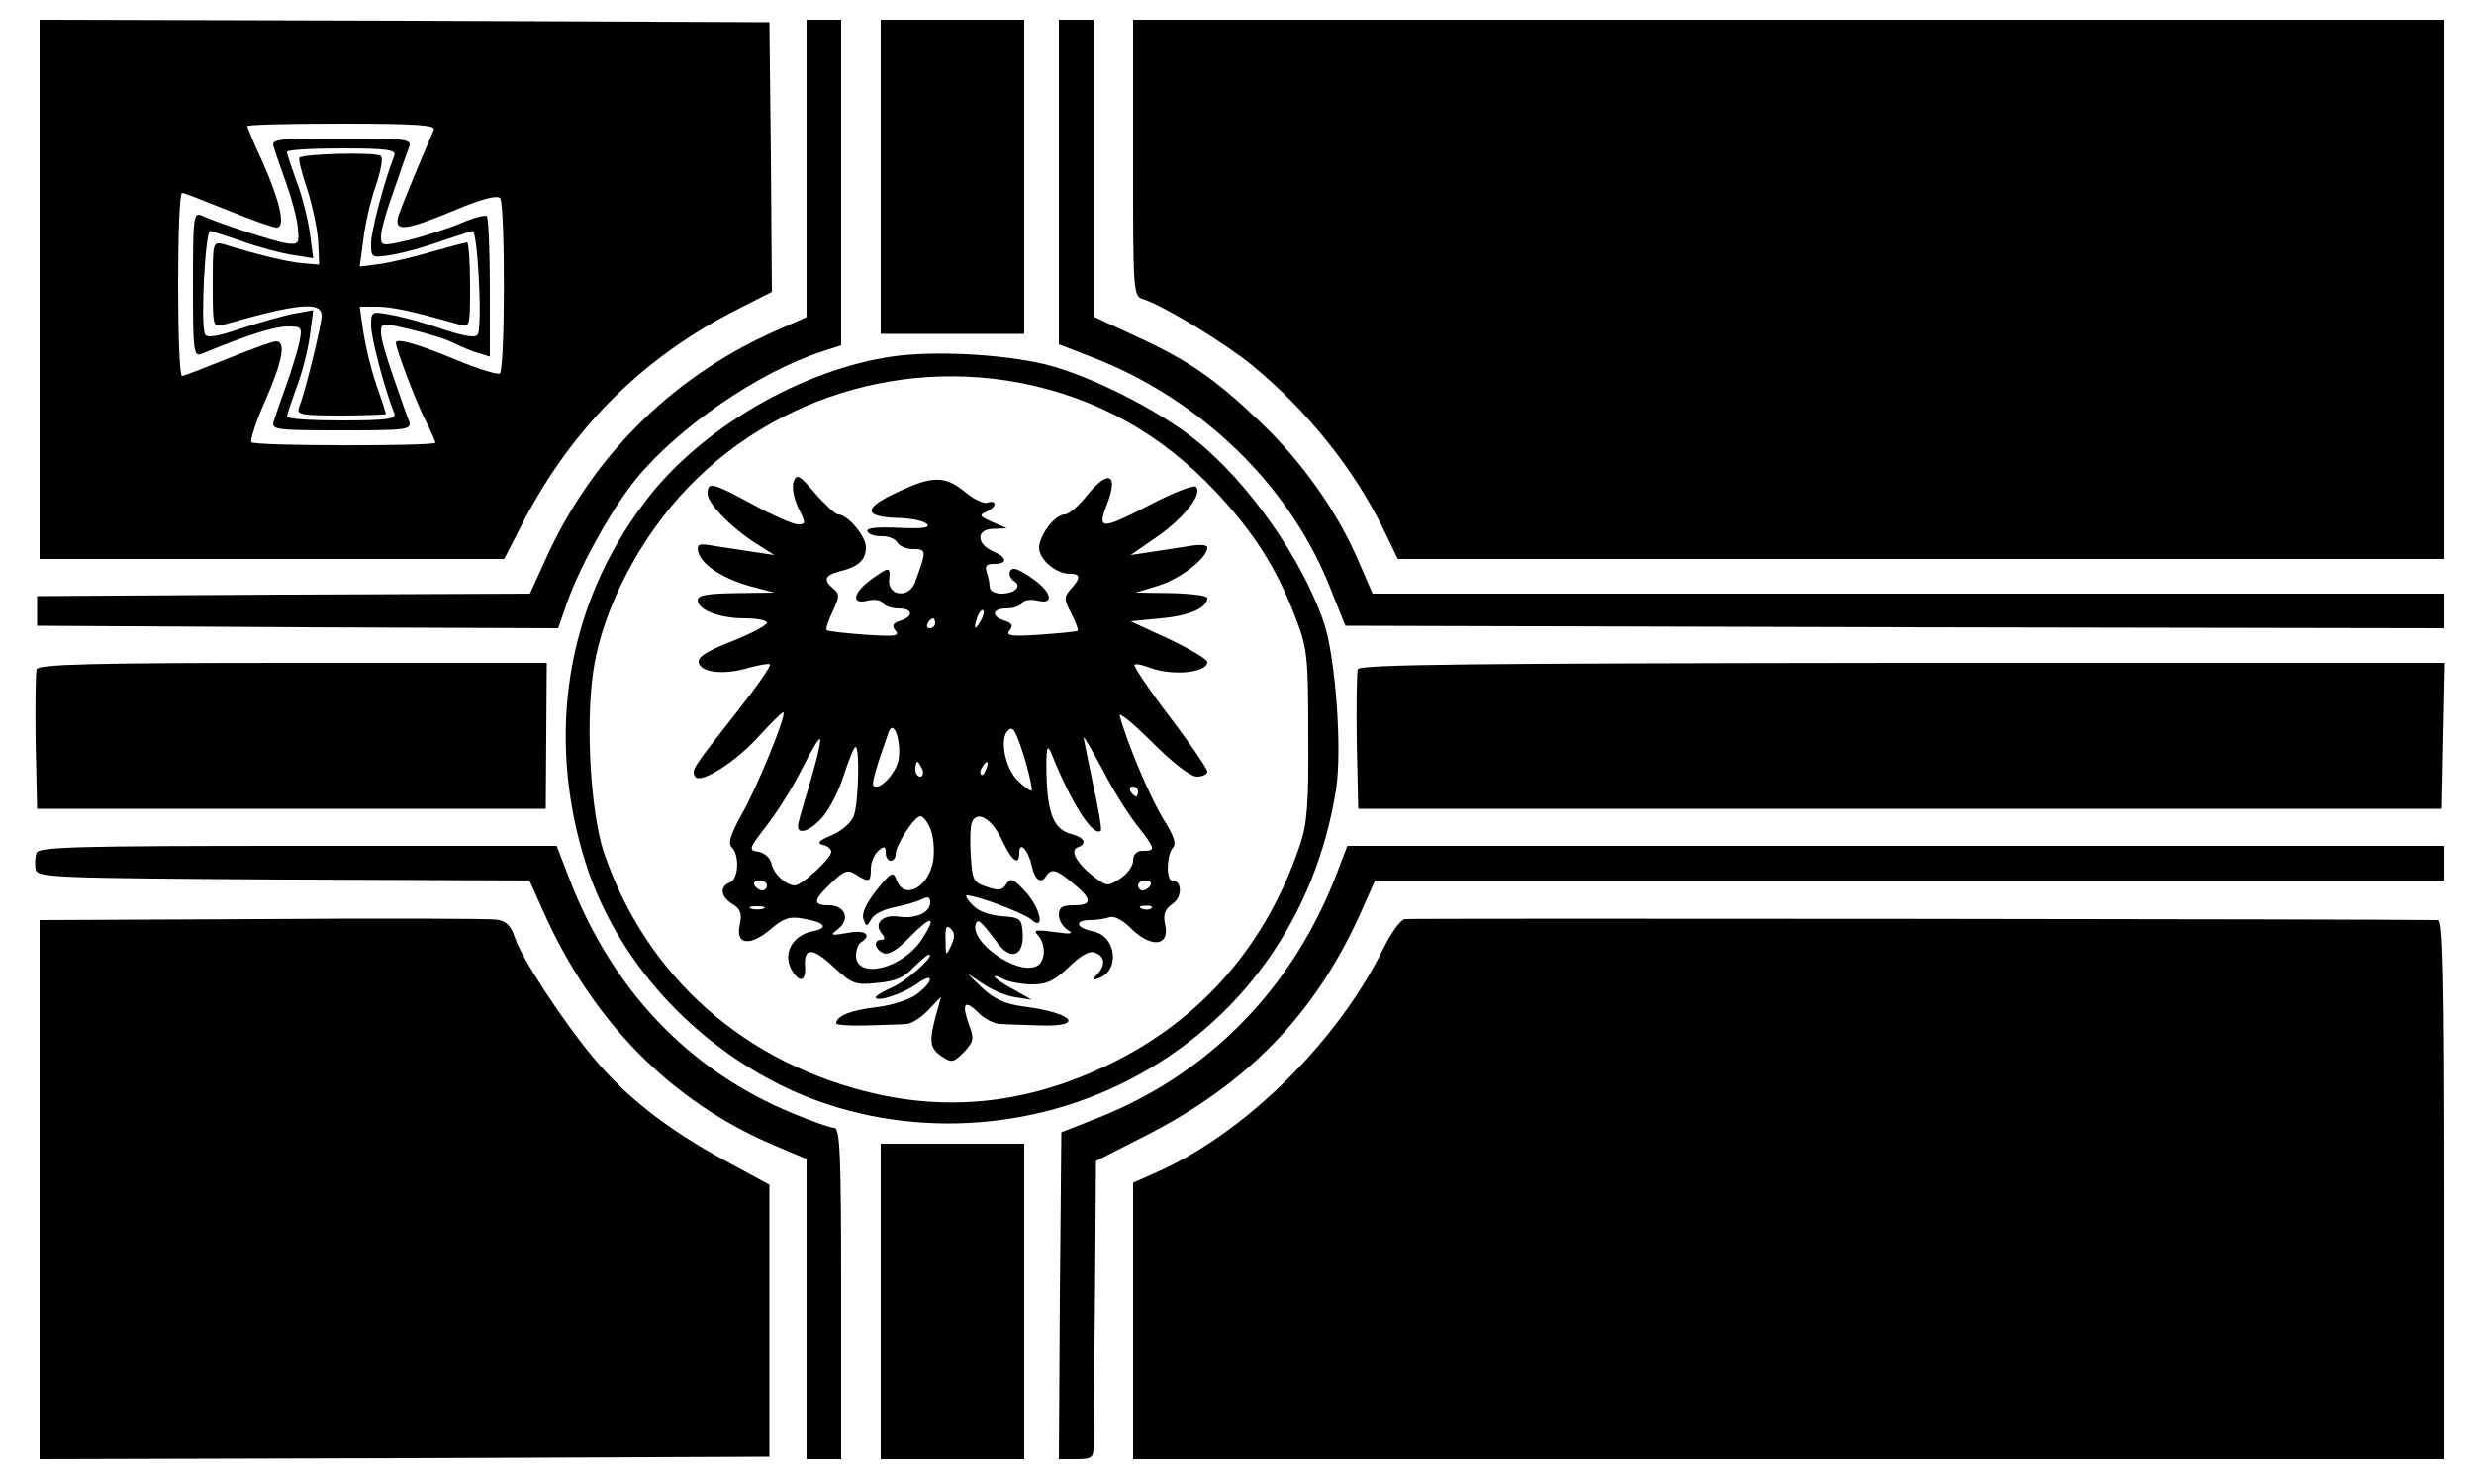 <?xml version="1.0" standalone="no"?>
<!DOCTYPE svg PUBLIC "-//W3C//DTD SVG 20010904//EN"
 "http://www.w3.org/TR/2001/REC-SVG-20010904/DTD/svg10.dtd">
<svg version="1.0" xmlns="http://www.w3.org/2000/svg"
 width="500pt" height="300pt" viewBox="0 0 500 300"
 preserveAspectRatio="xMidYMid meet">

<g transform="translate(0,300) scale(0.1,-0.1)"
fill="#000000" stroke="none">
<path d="M80 2415 l0 -545 469 0 470 0 40 78 c100 190 242 331 434 428 l67 34
-2 273 -3 272 -737 3 -738 2 0 -545z m797 323 c-37 -85 -66 -157 -72 -175 -9
-32 13 -30 114 12 57 24 87 31 92 24 10 -17 10 -347 -1 -354 -5 -3 -47 10 -94
30 -75 31 -116 42 -116 32 0 -12 41 -120 59 -155 11 -22 21 -44 21 -47 0 -7
-365 -7 -372 1 -3 3 9 41 28 84 36 82 42 120 22 120 -7 0 -51 -16 -98 -35 -47
-19 -88 -35 -92 -35 -5 0 -8 83 -8 185 0 102 3 185 8 185 4 0 45 -16 92 -35
47 -19 91 -35 99 -35 19 0 7 53 -29 134 -17 36 -30 68 -30 71 0 3 86 5 191 5
149 0 190 -3 186 -12z"/>
<path d="M553 2703 c3 -10 15 -44 26 -75 11 -31 22 -72 23 -90 3 -30 1 -33
-22 -30 -23 3 -134 39 -172 56 -17 8 -18 -3 -18 -139 0 -136 1 -147 18 -140
92 38 147 55 173 55 29 0 30 -1 24 -32 -4 -18 -16 -58 -27 -88 -11 -30 -22
-63 -25 -72 -5 -17 6 -18 137 -18 131 0 142 1 137 18 -4 9 -18 49 -31 87 -14
39 -26 80 -26 92 0 21 1 21 60 7 34 -8 73 -20 88 -28 15 -7 37 -17 50 -20 l22
-7 0 139 c0 76 -3 141 -6 145 -3 3 -27 -3 -52 -14 -26 -11 -73 -26 -104 -34
-57 -13 -58 -13 -58 8 0 12 12 54 26 92 13 39 27 78 31 88 5 16 -6 17 -137 17
-131 0 -142 -1 -137 -17z m244 -17 c-21 -54 -47 -153 -47 -178 0 -29 0 -30 43
-23 23 4 67 16 97 27 30 10 60 20 65 21 10 2 20 -185 11 -208 -3 -9 -24 -6
-73 10 -37 13 -85 26 -105 29 -37 7 -38 6 -38 -22 0 -25 26 -125 47 -178 4
-11 -16 -14 -106 -14 -61 0 -111 3 -111 8 0 4 9 30 19 58 11 28 23 75 27 104
l7 53 -39 -7 c-21 -4 -70 -18 -107 -30 -49 -17 -70 -20 -73 -11 -9 23 1 210
11 208 6 -1 35 -11 65 -21 30 -11 75 -23 99 -27 l44 -7 -7 52 c-4 29 -16 76
-27 104 -10 28 -19 54 -19 59 0 4 50 7 111 7 90 0 110 -3 106 -14z"/>
<path d="M605 2681 c-2 -4 5 -32 16 -64 10 -31 20 -78 22 -104 l2 -48 -35 3
c-31 3 -89 17 -157 38 -23 6 -23 5 -23 -81 0 -86 0 -87 23 -81 150 43 197 47
197 18 0 -19 -33 -153 -45 -184 -7 -16 1 -18 84 -18 50 0 91 2 91 3 0 2 -9 30
-20 61 -11 32 -22 80 -26 107 l-7 49 35 0 c29 0 72 -9 166 -36 22 -6 22 -5 22
80 0 47 -3 86 -6 86 -3 0 -36 -9 -72 -19 -37 -11 -84 -22 -106 -25 l-39 -5 7
52 c3 29 14 79 25 110 11 32 16 59 10 62 -12 8 -159 4 -164 -4z"/>
<path d="M1630 2660 l0 -301 -74 -33 c-203 -93 -362 -253 -454 -458 l-31 -68
-498 -2 -498 -3 0 -30 0 -30 527 -3 526 -2 13 37 c24 76 91 198 143 263 86
106 249 218 379 260 l37 12 0 329 0 329 -35 0 -35 0 0 -300z"/>
<path d="M1780 2643 l0 -318 145 0 145 0 0 317 0 318 -145 0 -145 0 0 -317z"/>
<path d="M2140 2632 l0 -328 72 -28 c219 -86 398 -261 479 -471 l28 -70 1110
-3 1111 -2 0 35 0 35 -1083 0 -1083 0 -29 67 c-43 100 -115 201 -198 280 -92
88 -146 125 -253 174 l-84 39 0 300 0 300 -35 0 -35 0 0 -328z"/>
<path d="M2290 2681 c0 -274 0 -280 21 -286 41 -13 165 -89 219 -133 113 -93
206 -210 265 -330 l30 -62 1058 0 1057 0 0 545 0 545 -1325 0 -1325 0 0 -279z"/>
<path d="M1808 2280 c-187 -26 -393 -146 -505 -295 -158 -208 -201 -472 -119
-731 62 -194 214 -363 409 -455 213 -99 473 -93 687 17 227 116 379 329 420
587 13 81 -1 268 -24 337 -43 128 -152 284 -259 370 -75 61 -218 133 -307 154
-85 20 -218 27 -302 16z m254 -54 c154 -30 284 -102 395 -220 77 -82 124 -156
161 -254 24 -62 26 -79 26 -237 1 -139 -2 -180 -17 -224 -68 -201 -198 -351
-382 -441 -157 -77 -312 -97 -472 -62 -267 60 -468 238 -553 490 -26 80 -37
256 -21 365 13 91 59 199 125 291 165 232 455 346 738 292z"/>
<path d="M1604 2027 c-4 -11 0 -33 9 -53 16 -32 16 -34 -1 -34 -9 0 -50 18
-90 40 -83 45 -92 47 -92 22 0 -20 48 -69 100 -102 l35 -22 -40 6 c-22 3 -57
9 -79 12 -33 6 -38 5 -35 -11 6 -26 48 -54 105 -70 l49 -13 -77 -1 c-58 -1
-78 -4 -78 -14 0 -20 44 -37 95 -37 25 0 45 -4 45 -9 0 -5 -32 -22 -70 -37
-51 -20 -70 -32 -68 -43 4 -21 52 -26 101 -11 22 6 41 9 43 7 3 -3 -28 -47
-69 -99 -89 -113 -90 -115 -82 -128 10 -16 83 30 130 83 24 26 45 47 48 47 9
0 -53 -153 -85 -208 -22 -40 -27 -57 -19 -65 16 -16 14 -64 -4 -71 -21 -8 -19
-29 6 -44 16 -10 19 -19 14 -42 -9 -40 21 -44 63 -8 26 22 38 26 65 21 46 -8
53 -19 18 -26 -39 -8 -59 -44 -42 -76 16 -29 30 -26 28 5 -3 40 16 39 59 -2
36 -33 43 -36 87 -31 36 3 55 11 73 31 14 14 28 26 31 26 15 0 -45 -54 -74
-66 -18 -8 -33 -17 -33 -20 0 -11 55 7 83 27 34 25 36 7 1 -20 -14 -11 -49
-23 -82 -27 -53 -6 -82 -18 -82 -33 0 -3 28 -5 62 -4 35 1 71 2 80 3 9 0 29
12 44 28 l26 27 -7 -25 c-18 -64 -17 -77 6 -94 22 -15 25 -15 47 7 19 20 21
27 12 51 -17 46 -12 57 15 31 13 -14 34 -25 47 -25 13 -1 49 -2 81 -3 90 -3
67 25 -32 38 -39 5 -61 15 -85 37 l-31 30 32 -21 c17 -12 46 -24 65 -27 l33
-5 -37 21 c-21 11 -38 23 -38 26 0 2 9 0 19 -6 11 -5 37 -10 57 -10 30 0 46 8
74 35 25 24 42 34 53 29 20 -7 22 -25 5 -43 -11 -11 -10 -13 1 -9 45 14 38 85
-9 95 -36 7 -40 23 -6 23 13 0 31 3 39 6 9 3 28 -7 45 -25 40 -38 76 -33 67 9
-5 21 -1 32 15 43 20 14 19 47 -1 47 -13 0 -11 54 2 67 7 7 1 25 -21 59 -25
42 -69 143 -87 207 -3 9 26 -14 65 -53 42 -42 78 -70 91 -70 12 0 21 5 21 10
0 6 -34 56 -76 111 -42 55 -74 103 -71 105 2 3 16 0 31 -6 47 -17 116 -10 116
12 0 5 -35 26 -77 46 l-78 36 61 6 c57 5 94 21 94 41 0 5 -33 9 -72 10 l-73 1
46 14 c45 14 99 56 99 77 0 6 -15 7 -37 3 -21 -3 -56 -9 -78 -12 l-40 -6 55
38 c55 39 91 86 77 100 -4 4 -44 -11 -88 -34 -104 -54 -112 -54 -92 -2 24 61
4 72 -38 21 -18 -23 -39 -41 -47 -41 -20 0 -51 -41 -52 -67 0 -24 34 -53 62
-53 22 0 23 -8 2 -31 -14 -16 -14 -20 1 -49 9 -18 15 -33 13 -35 -2 -2 -36 -5
-76 -8 -58 -4 -70 -2 -62 8 8 10 6 15 -9 20 -29 9 -26 25 3 25 14 0 28 5 32
11 3 6 17 8 30 5 34 -9 31 15 -6 42 -16 12 -34 22 -40 22 -13 0 -13 -17 0 -25
16 -10 1 -25 -26 -25 -14 0 -24 6 -24 14 0 8 -3 21 -6 30 -4 12 0 16 15 16 28
0 27 13 -1 25 -35 15 -36 45 -1 46 l28 1 -30 13 c-25 11 -27 14 -12 20 9 4 17
11 17 16 0 4 -6 6 -14 3 -7 -3 -27 6 -44 20 -40 34 -66 35 -134 3 -73 -33 -75
-51 -7 -54 28 0 56 -6 62 -12 8 -8 -8 -10 -56 -8 -45 2 -66 0 -64 -7 2 -6 15
-10 28 -10 13 1 28 -5 32 -12 4 -8 19 -14 33 -14 27 0 27 -3 3 -68 -12 -32
-55 -27 -52 6 3 27 0 27 -37 0 -37 -27 -40 -51 -6 -42 13 3 27 1 30 -5 4 -6
18 -11 32 -11 29 0 32 -16 3 -25 -15 -5 -17 -10 -9 -20 9 -11 -2 -12 -62 -8
-40 3 -75 7 -77 9 -3 2 3 20 12 38 14 30 14 36 1 46 -21 18 -17 27 13 35 38 9
53 23 53 49 0 22 -37 66 -56 66 -5 0 -26 19 -46 42 -32 37 -37 41 -44 25z
m377 -284 c-12 -20 -14 -14 -5 12 4 9 9 14 11 11 3 -2 0 -13 -6 -23z m-91 -3
c0 -5 -5 -10 -11 -10 -5 0 -7 5 -4 10 3 6 8 10 11 10 2 0 4 -4 4 -10z m-74
-276 c-6 -29 -40 -64 -51 -52 -4 3 8 44 31 108 10 28 26 -19 20 -56z m256 -1
c9 -32 15 -59 13 -61 -2 -2 -15 7 -29 21 -25 25 -36 84 -19 100 10 11 16 1 35
-60z m-432 -35 c-12 -40 -24 -81 -26 -90 -8 -29 22 -21 50 12 14 17 33 55 42
85 10 30 20 55 23 55 9 0 6 -111 -3 -138 -4 -14 -24 -31 -44 -40 -27 -11 -32
-17 -19 -20 9 -2 17 -8 17 -14 0 -13 -59 -68 -74 -68 -19 1 -43 24 -47 45 -3
11 -14 21 -26 23 -21 3 -20 6 18 55 22 29 54 80 71 115 17 34 33 60 35 58 3
-2 -5 -37 -17 -78z m660 -99 c35 -45 36 -49 10 -49 -13 0 -20 -7 -20 -20 0
-11 -12 -27 -26 -36 -24 -16 -27 -16 -51 2 -36 27 -52 55 -35 61 20 7 14 20
-13 27 -35 9 -48 41 -50 120 -1 52 1 63 9 45 41 -103 86 -173 101 -158 2 3 -5
45 -16 94 -10 49 -19 91 -19 94 0 4 18 -27 40 -68 21 -41 53 -91 70 -112z
m-436 116 c3 -8 1 -15 -4 -15 -6 0 -10 7 -10 15 0 8 2 15 4 15 2 0 6 -7 10
-15z m129 0 c-3 -9 -8 -14 -10 -11 -3 3 -2 9 2 15 9 16 15 13 8 -4z m307 -45
c0 -5 -2 -10 -4 -10 -3 0 -8 5 -11 10 -3 6 -1 10 4 10 6 0 11 -4 11 -10z
m-419 -77 c6 -16 8 -44 5 -63 -9 -54 -59 -81 -74 -39 -7 18 -10 17 -41 -21
-21 -27 -30 -47 -26 -58 6 -16 7 -16 16 0 5 10 26 20 47 24 20 4 45 11 55 16
12 6 17 5 17 -6 0 -21 -29 -34 -64 -29 -32 5 -51 -14 -34 -34 7 -9 7 -13 -1
-13 -17 0 -13 -20 5 -27 10 -4 28 7 51 31 46 47 58 46 26 -3 -39 -60 -133 -82
-133 -32 0 11 5 23 10 26 24 15 8 26 -27 19 -35 -6 -36 -5 -19 8 25 20 14 48
-19 48 -33 0 -32 10 5 45 26 25 33 28 50 17 27 -17 30 -15 30 12 0 13 7 29 15
36 12 10 15 10 15 -4 0 -9 5 -16 10 -16 6 0 10 6 10 13 0 18 38 77 50 77 6 0
15 -12 21 -27z m144 -21 c20 -43 35 -54 35 -26 0 25 18 6 25 -26 7 -30 19 -38
30 -20 10 15 21 12 54 -16 39 -32 39 -44 1 -44 -23 0 -30 -4 -30 -20 0 -10 8
-24 18 -30 13 -8 7 -9 -28 -4 -37 5 -43 4 -32 -7 17 -19 15 -56 -5 -63 -40
-16 -133 50 -121 86 4 12 10 7 46 -41 26 -33 51 -23 49 21 -2 31 -4 33 -43 36
-26 2 -49 11 -59 23 -10 10 -15 19 -11 19 20 0 113 -35 129 -48 30 -27 21 21
-11 56 -24 26 -30 28 -38 15 -8 -13 -16 -14 -39 -6 -28 9 -30 14 -33 63 -2 29
-1 59 2 67 10 26 40 9 61 -35z m-475 -92 c0 -5 -4 -10 -9 -10 -6 0 -13 5 -16
10 -3 6 1 10 9 10 9 0 16 -4 16 -10z m775 0 c-3 -5 -10 -10 -16 -10 -5 0 -9 5
-9 10 0 6 7 10 16 10 8 0 12 -4 9 -10z m-782 -47 c-7 -2 -19 -2 -25 0 -7 3 -2
5 12 5 14 0 19 -2 13 -5z m784 1 c-3 -3 -12 -4 -19 -1 -8 3 -5 6 6 6 11 1 17
-2 13 -5z m-405 -76 c-10 -22 -11 -21 -11 12 -1 26 2 31 11 22 8 -8 8 -17 0
-34z"/>
<path d="M74 1647 c-2 -7 -3 -74 -2 -148 l3 -134 514 0 514 0 1 148 1 147
-513 0 c-411 0 -514 -3 -518 -13z"/>
<path d="M2744 1647 c-2 -7 -3 -74 -2 -148 l3 -134 1095 0 1095 0 3 148 3 147
-1096 0 c-872 -1 -1097 -3 -1101 -13z"/>
<path d="M74 1276 c-3 -8 -4 -23 -2 -33 3 -17 30 -18 501 -21 l497 -2 26 -58
c99 -225 260 -389 468 -477 l66 -28 0 -304 0 -303 35 0 35 0 0 335 c0 276 -2
335 -14 335 -7 0 -45 13 -83 29 -212 87 -368 252 -454 479 l-24 62 -523 0
c-446 0 -523 -2 -528 -14z"/>
<path d="M2705 1243 c-87 -234 -255 -409 -479 -500 l-81 -32 -3 -331 -2 -330
35 0 c30 0 35 3 35 23 0 12 1 147 3 301 l2 279 100 51 c206 105 340 244 431
442 l33 74 1081 0 1080 0 0 35 0 35 -1109 0 -1108 0 -18 -47z"/>
<path d="M528 1142 l-448 -2 0 -545 0 -545 738 2 737 3 0 275 0 275 -92 50
c-117 64 -197 127 -264 207 -63 76 -145 201 -159 244 -8 24 -18 33 -38 35 -15
2 -228 3 -474 1z"/>
<path d="M2839 1142 c-8 -1 -28 -28 -43 -59 -92 -188 -280 -374 -459 -453
l-47 -21 0 -279 0 -280 1325 0 1325 0 0 545 c0 429 -3 545 -12 545 -105 2
-2079 4 -2089 2z"/>
<path d="M1780 369 l0 -319 145 0 145 0 0 319 0 319 -145 0 -145 0 0 -319z"/>
</g>
</svg>
